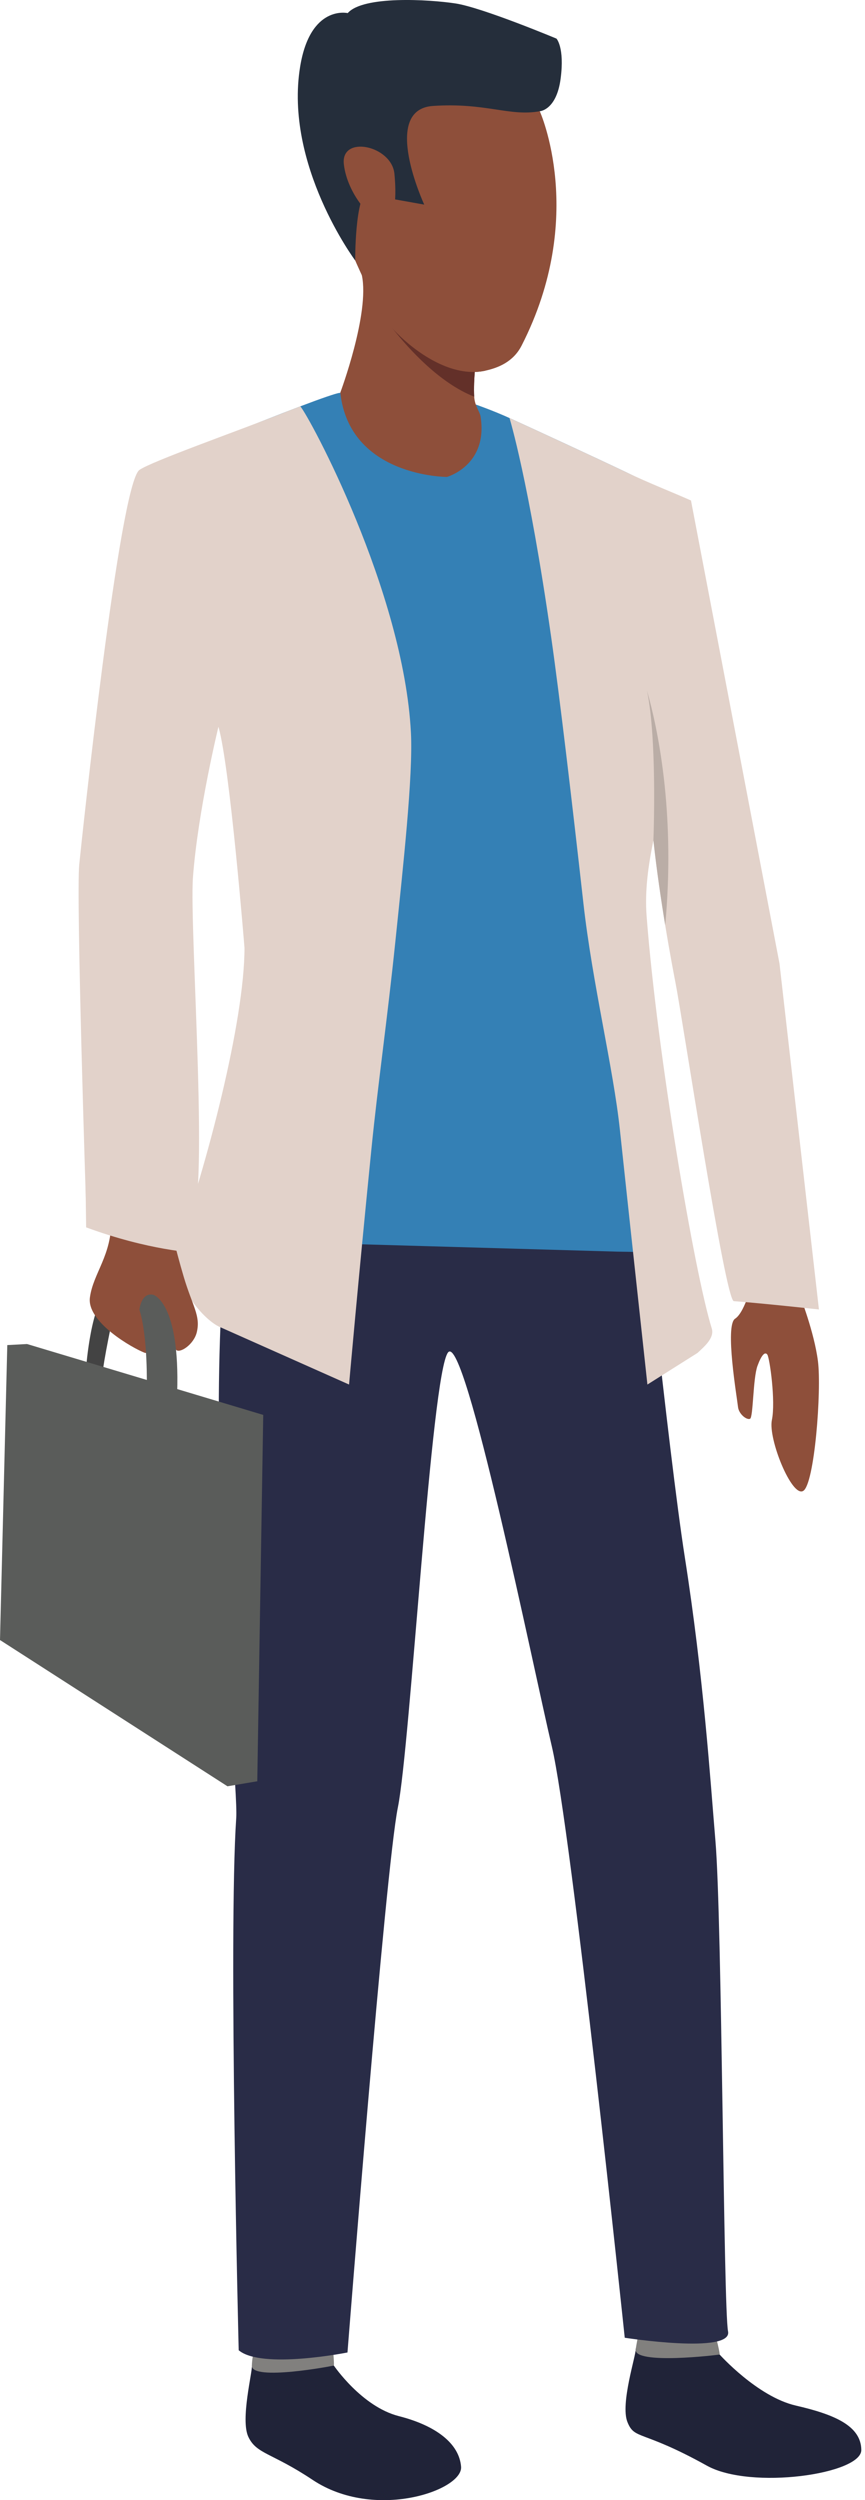 <svg width="173" height="500" viewBox="0 0 173 500" fill="none" xmlns="http://www.w3.org/2000/svg">
<path d="M150.702 255.506C150.702 255.506 149.113 262.384 147.02 263.721C144.928 265.06 147.417 279.601 147.597 281.349C147.746 282.815 149.367 284.049 150.014 283.738C150.66 283.427 150.58 275.663 151.5 273.149C152.272 271.037 152.988 270.236 153.462 270.902C153.937 271.567 155.153 280.246 154.376 283.987C153.597 287.728 158.338 299.476 160.627 298.177C162.915 296.88 164.331 278.038 163.589 272.217C162.848 266.397 159.996 259.149 159.996 259.149L150.702 255.506Z" fill="#8E4F3A"/>
<path d="M143.918 470.871C143.918 470.871 151.48 479.314 159.157 481.084C166.835 482.853 172.205 485.109 172.263 489.953C172.321 494.798 150.169 497.992 141.382 493.107C128.269 485.818 126.936 488.014 125.483 484.371C124.029 480.727 127.229 470.983 127.134 469.825C127.018 468.391 143.918 470.871 143.918 470.871Z" fill="#202338"/>
<path d="M143.068 466.831C143.068 466.831 144.066 470.787 143.919 470.871C143.77 470.954 126.617 472.998 127.136 469.824C127.557 467.249 128.157 464.451 128.157 464.451L143.068 466.831Z" fill="#81807E"/>
<path d="M66.761 473.072C66.761 473.072 72.325 481.298 79.765 483.195C87.103 485.065 91.858 488.624 92.217 493.334C92.576 498.044 74.918 504.21 62.511 495.938C54.359 490.502 51.318 490.812 49.675 487.358C48.034 483.905 50.536 474.227 50.371 473.105C50.169 471.72 66.761 473.072 66.761 473.072Z" fill="#202338"/>
<path d="M66.533 469.006C66.533 469.006 66.899 472.981 66.761 473.072C66.622 473.163 50.274 476.238 50.37 473.105C50.448 470.616 51.406 467.521 51.406 467.521L66.533 469.006Z" fill="#81807E"/>
<path d="M127.471 230.039C127.471 230.039 133.711 290.62 136.955 311.36C140.748 335.608 142.034 355.643 143.091 368.194C144.422 383.979 144.679 461.63 145.611 466.246C146.542 470.862 124.948 467.522 124.948 467.522C124.948 467.522 114.325 366.06 110.361 349.248C106.671 333.595 92.977 266.198 89.609 270.473C86.242 274.747 82.067 349.122 79.573 361.468C77.081 373.813 69.497 470.468 69.497 470.468C69.497 470.468 52.31 473.891 47.739 470.021C47.739 470.021 45.657 386.725 47.246 363.578C47.851 354.757 36.91 257.811 50.94 218.782C58.353 198.156 127.471 230.039 127.471 230.039Z" fill="#292C47"/>
<path d="M130.149 167.191C134.736 155.822 133.078 144.334 133.03 143.861L133.042 143.887C133.655 145.221 132.94 192.653 136.39 193.918C139.906 195.209 143.89 260.985 147.568 257.554C151.494 253.889 161.86 257.68 161.86 257.68L151.979 182.503L137.232 100.745C136.703 100.324 129.825 96.624 125.271 94.458C118.266 91.123 108.509 86.629 102.249 83.757C98.578 82.074 94.993 80.844 94.993 80.844C94.993 80.844 69.969 78.446 67.934 78.574C67.291 78.612 64.165 79.702 60.063 81.262C51.188 84.631 34.083 91.486 31.353 93.445C27.358 96.308 18.913 164.283 18.532 169.044C17.843 177.617 20.555 238.643 20.555 238.643C20.555 238.643 31.071 241.836 35.479 241.028C39.883 240.214 37.656 186.166 37.826 174.921C37.964 165.8 42.951 141.715 42.951 141.715C42.951 141.715 42.954 141.728 42.961 141.754C42.963 141.763 42.969 141.772 42.968 141.785C42.971 141.793 42.973 141.807 42.976 141.82C43.469 143.625 50.201 168.617 50.437 180.627C50.687 193.088 48.816 240.767 48.816 240.767L65.555 248.652L123.44 250.312L131.874 250.44C131.874 250.44 130.542 222.183 130.05 212.499C129.743 206.341 128.543 195.326 128.85 184.59C128.85 184.59 128.62 170.98 130.149 167.191Z" fill="#3480B5"/>
<path d="M68.061 78.516C69.9 95.383 89.387 95.383 89.387 95.383C89.387 95.383 97.692 93.077 96.109 83.253C95.96 82.338 94.943 81.184 94.84 79.332C94.745 77.569 94.858 75.623 94.96 74.387C95.023 73.617 95.082 73.12 95.082 73.12C95.082 73.12 92.066 69.938 88.228 66.147C81.523 59.517 72.306 51.024 72.291 54.403C72.29 54.582 72.314 54.796 72.369 55.043C73.99 62.645 68.061 78.516 68.061 78.516Z" fill="#8E4F3A"/>
<path d="M69.813 217.818C69.813 217.818 68.296 227.379 68.165 229.872L64.952 229.231C64.952 229.231 65.838 219.114 66.357 217.418L69.813 217.818Z" fill="#5D676C"/>
<path d="M76.191 62.542C76.191 62.542 76.191 62.542 76.192 62.544C76.234 62.606 77.13 63.947 78.658 65.869C81.899 69.945 87.991 76.642 94.84 79.331C94.745 77.568 94.858 75.622 94.96 74.386C95.66 74.369 96.362 74.287 97.056 74.134C95.178 70.855 92.466 67.414 92.466 67.414L88.228 66.146L76.191 62.542Z" fill="#633029"/>
<path d="M72.138 54.549C73.965 58.522 75.699 61.401 76.19 62.542C76.19 62.542 76.19 62.542 76.191 62.544C76.512 63.287 77.384 64.497 78.657 65.869C82.136 69.617 88.603 74.561 94.96 74.386C95.66 74.369 96.362 74.287 97.056 74.134C99.623 73.574 102.654 72.381 104.322 69.115C117.492 43.33 107.957 22.246 107.957 22.246C107.957 22.246 71.947 12.062 66.312 22.903C62.36 30.507 67.85 45.215 72.138 54.549Z" fill="#8E4F3A"/>
<path d="M107.957 22.246C107.957 22.246 111.301 22.061 112.128 15.721C112.944 9.456 111.293 7.721 111.293 7.721C111.293 7.721 96.428 1.497 91.089 0.687C85.75 -0.123 72.623 -0.899 69.545 2.62C69.545 2.62 62.071 0.882 60.033 13.294C56.801 32.982 71.044 52.101 71.044 52.101C71.044 52.101 70.922 39.239 73.759 37.534C76.597 35.83 79.044 39.883 79.044 39.883L84.848 40.922C84.848 40.922 76.033 21.891 86.605 21.187C97.177 20.483 101.905 23.35 107.957 22.246Z" fill="#252E3B"/>
<path d="M78.885 34.755C78.333 29.088 68.085 26.925 68.771 32.864C69.457 38.804 74.504 44.511 76.836 44.309C79.167 44.108 79.304 39.074 78.885 34.755Z" fill="#8E4F3A"/>
<path d="M38.594 175.433C37.816 185.87 42.232 243.623 37.827 244.435C33.42 245.244 17.227 241.685 17.227 241.685C17.227 241.685 15.198 179.406 15.849 172.877C16.322 168.125 23.888 96.847 27.881 93.985C30.188 92.328 47.283 86.269 55.671 82.964C57.203 82.358 58.689 81.782 60.063 81.261C61.842 83.24 80.712 118.15 82.186 146.52C82.633 155.155 80.611 173.389 79.073 188.285C77.428 204.177 75.609 216.581 74.276 229.872C71.65 256.056 69.812 276.891 69.812 276.891L43.753 265.288C39.537 263.178 33.697 254.522 35.282 250.081C41.306 233.209 48.892 204.378 48.899 189.573C48.899 189.573 45.993 153.317 43.689 145.346C43.689 145.346 39.581 162.162 38.594 175.433Z" fill="#E2D2CA"/>
<path d="M101.9 83.598C101.9 83.598 105.763 96.14 110.236 127.422C111.951 139.439 114.356 159.889 116.669 180.534V180.541C118.494 196.813 122.657 213.511 123.981 225.973C125.35 238.876 129.482 276.892 129.482 276.892L139.497 270.574C140.932 269.249 142.93 267.538 142.353 265.675C138.895 254.52 131.479 211.054 129.329 183.297C128.922 178.038 129.687 172.965 130.683 168.057C131.323 173.976 132.222 180.041 133.046 185.049C133.046 185.052 133.046 185.052 133.046 185.055C134.014 190.953 134.873 195.387 135.069 196.389C136.496 203.616 145.036 260.089 146.761 260.216C152.454 260.638 163.787 261.877 163.787 261.877L155.898 192.682L138.198 100.093C134.48 98.436 129.823 96.623 125.271 94.456C120.53 92.2 114.53 89.414 109.21 86.958C106.669 85.782 104.274 84.683 102.25 83.755L101.9 83.598ZM133.043 143.888H133.035C133.035 143.88 133.033 143.87 133.031 143.862L133.043 143.888Z" fill="#E2D2CA"/>
<path d="M17.227 273.501C17.227 273.501 18.21 260.095 21.795 258.065C25.378 256.036 23.262 260.157 23.262 260.157C23.262 260.157 21.119 269.863 20.62 273.802C20.596 273.992 17.227 273.501 17.227 273.501Z" fill="#434343"/>
<path d="M33.738 243.754C33.738 243.754 35.026 249.574 36.761 255.401C38.496 261.227 40.147 263.101 39.364 266.413C38.776 268.912 35.909 270.752 35.206 269.937C34.501 269.123 34.301 259.365 30.261 259.35C26.221 259.334 31.288 271.444 28.895 270.524C26.504 269.604 17.322 264.393 17.98 259.487C18.635 254.58 22.392 251.085 22.265 243.74C22.148 237.075 24.266 234.324 24.266 234.324L33.738 243.754Z" fill="#8E4F3A"/>
<path d="M30.667 258.946C30.667 258.946 36.025 260.401 35.432 278.597L29.354 277.488C29.354 277.488 29.618 267.43 27.881 261.922C27.881 261.922 28.245 258.366 30.667 258.946Z" fill="#5A5C5A"/>
<path d="M52.647 282.964L5.406 268.789L4.666 327.224L51.455 356.232L52.647 282.964Z" fill="#5A5C5A"/>
<path d="M51.455 356.232L45.495 357.238L0 327.987L1.458 269L5.406 268.789L51.455 356.232Z" fill="#5A5C5A"/>
<path d="M39.097 204.438L39.012 250.526C39.012 250.526 29.851 250.118 17.227 245.457L16.351 180.735L39.097 204.438Z" fill="#E2D2CA"/>
<path d="M131.159 145.409C130.545 142.386 129.917 139.93 129.395 138.103C129.931 140.645 130.277 143.865 130.494 147.249C131.107 156.813 130.698 167.655 130.682 168.048C130.682 168.054 130.682 168.057 130.682 168.057C131.322 173.976 132.221 180.041 133.045 185.049C134.031 174.293 133.737 164.87 132.94 157.16C132.469 152.625 131.823 148.682 131.159 145.409Z" fill="#BAADA6"/>
<path d="M128.174 134.296C128.222 134.424 128.716 135.73 129.391 138.086C129.063 136.528 128.662 135.224 128.174 134.296Z" fill="#E2D2CA"/>
</svg>

